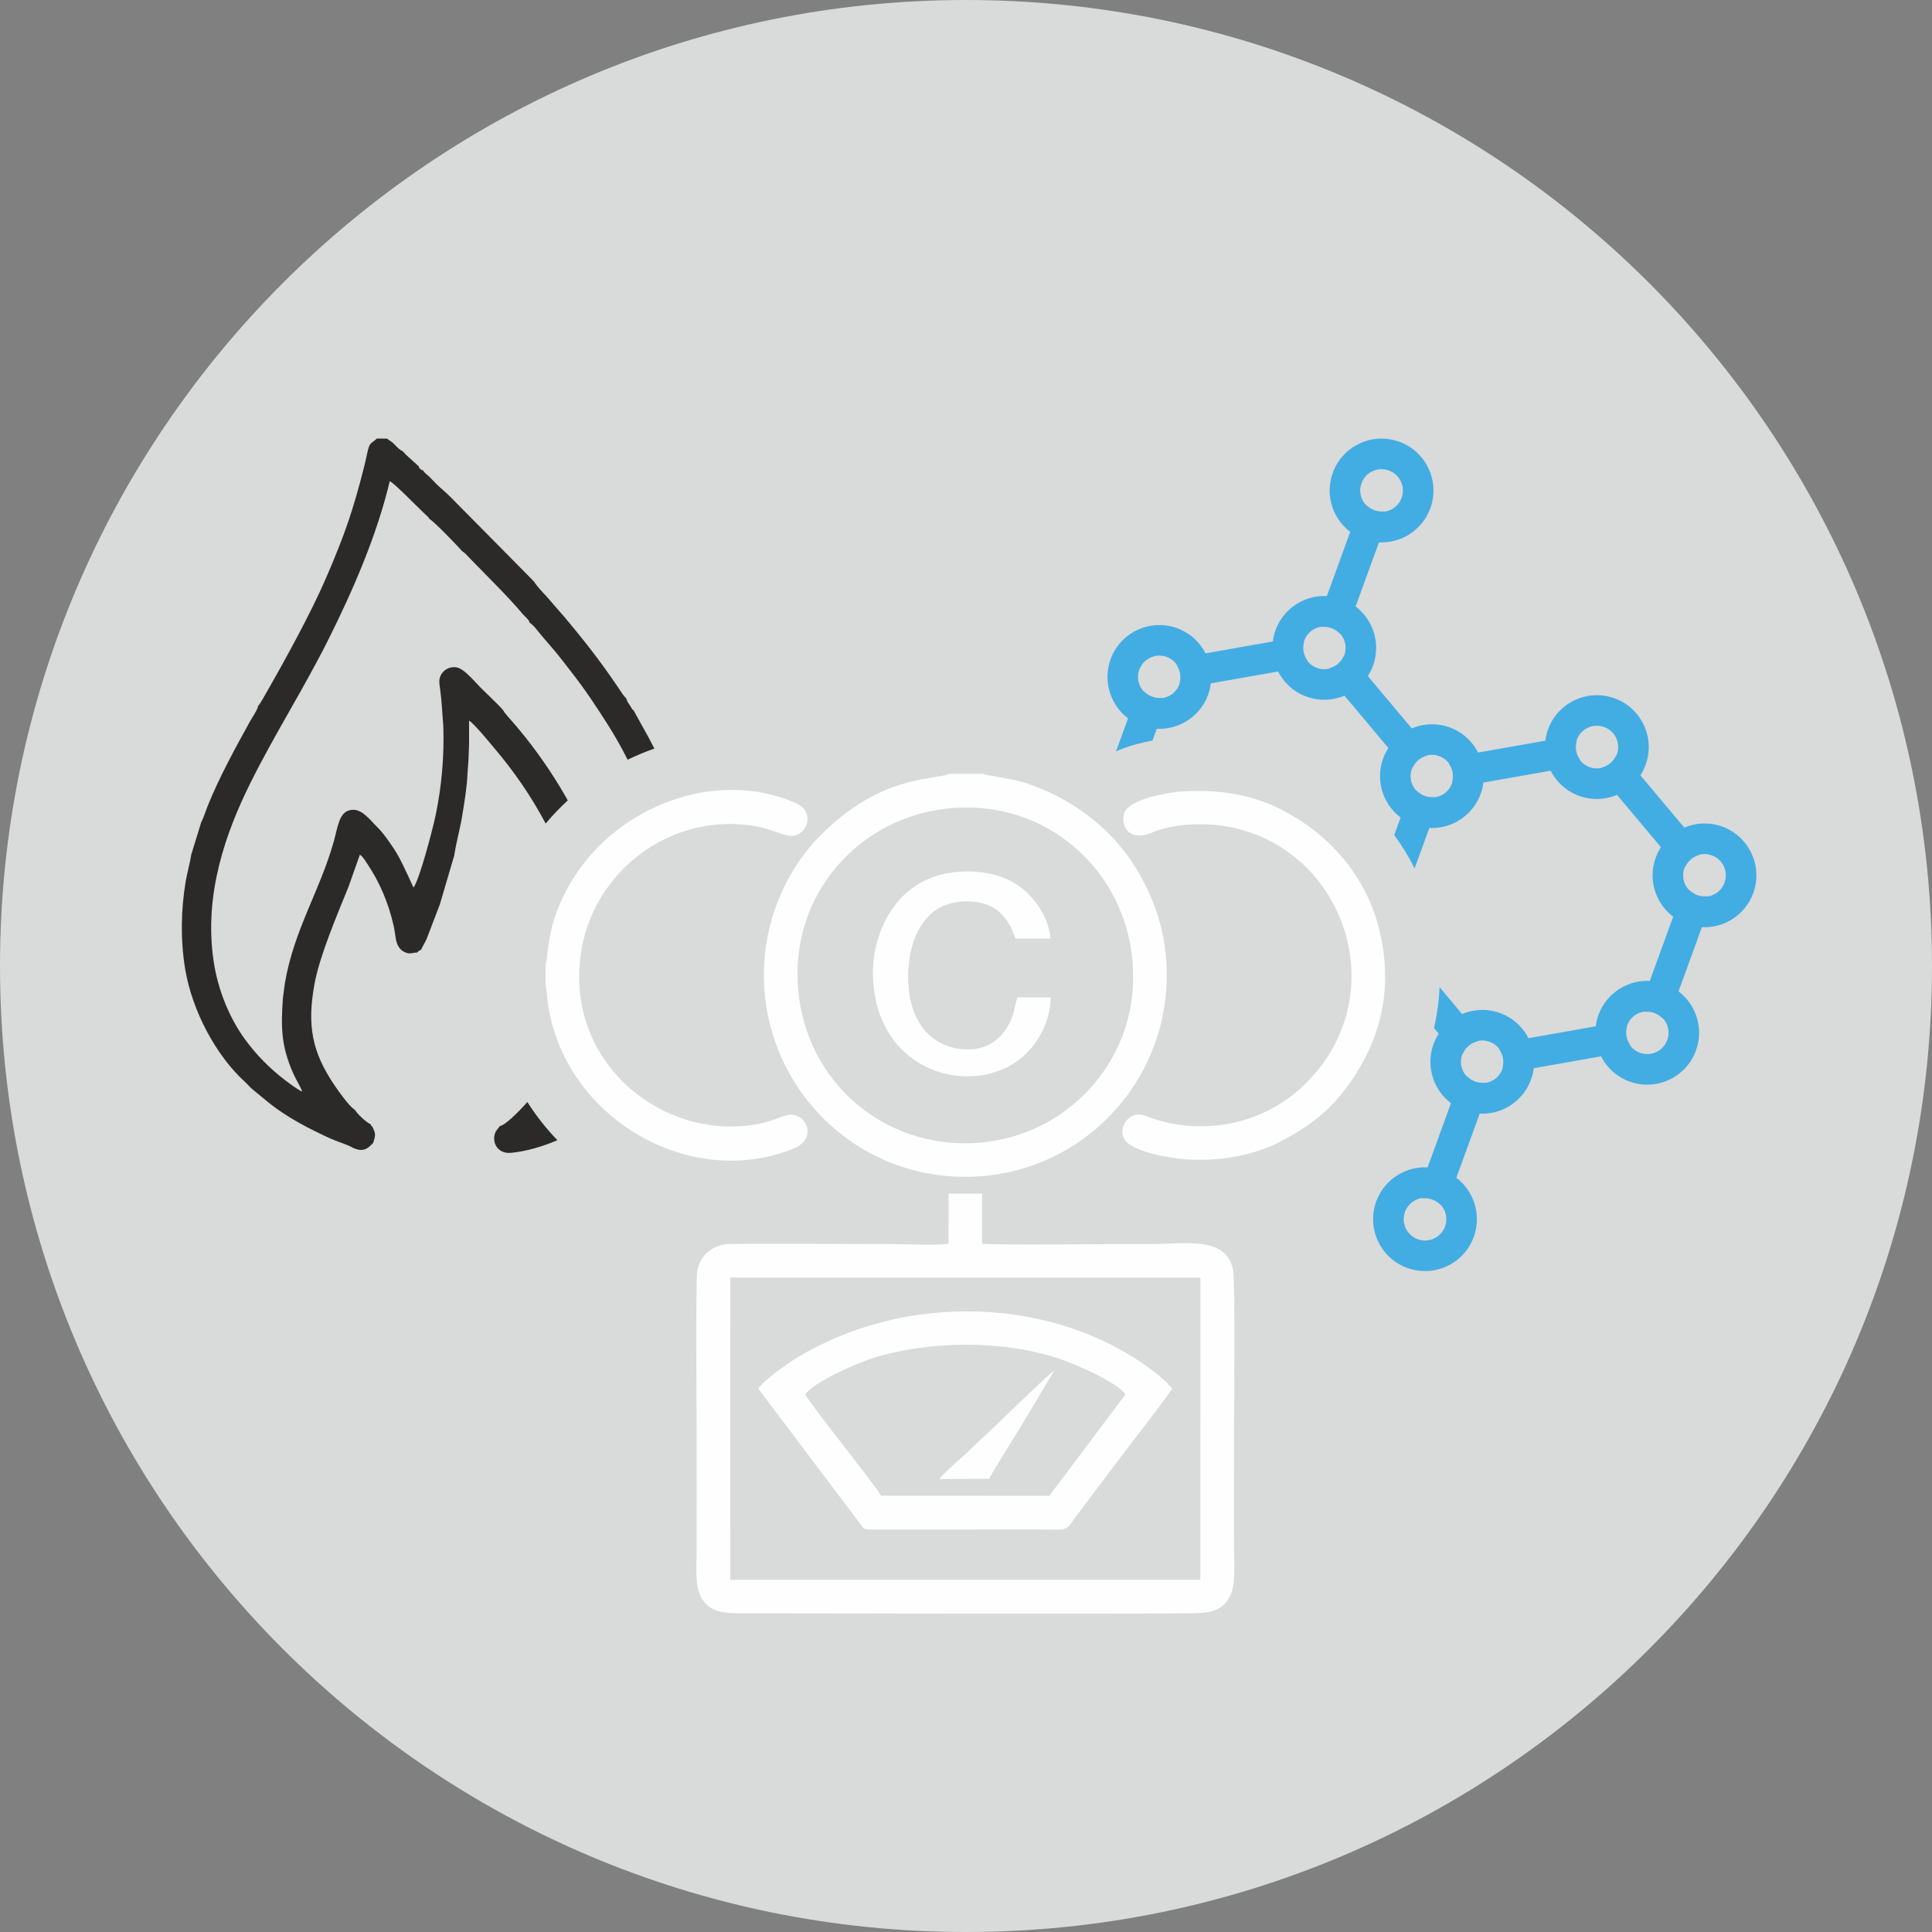 <svg width="120" height="120" viewBox="0 0 120 120" fill="none" xmlns="http://www.w3.org/2000/svg">
<rect x="0" y="0" width="120" height="120" fill="#808080" stroke="none"/>
<path d="M60 120C93.137 120 120 93.137 120 60C120 26.863 93.137 0 60 0C26.863 0 0 26.863 0 60C0 93.137 26.863 120 60 120Z" fill="#D9DADA"/>
<path fill-rule="evenodd" clip-rule="evenodd" d="M45.363 79.351L74.561 79.349L74.554 98.126L45.357 98.124L45.363 79.351ZM58.914 77.244C58.218 77.372 56.264 77.273 55.436 77.273C54.059 77.274 45.708 77.218 45.108 77.282C44.157 77.384 43.446 78.045 43.307 78.973C43.196 79.719 43.271 88.118 43.27 89.298C43.268 91.614 43.275 93.931 43.27 96.248C43.268 97.283 43.12 98.588 43.629 99.352C44.178 100.174 45.023 100.206 46.208 100.206C55.373 100.207 64.688 100.263 73.833 100.206C75.08 100.199 75.827 100.106 76.332 99.271C76.791 98.511 76.651 97.127 76.645 96.131C76.631 93.834 76.652 91.536 76.646 89.239C76.643 88.092 76.734 79.588 76.589 78.882C76.142 76.707 73.589 77.291 71.322 77.272C69.818 77.259 61.687 77.345 61.002 77.25L61 74.141L58.919 74.142L58.914 77.244ZM70.361 61.381C70.014 66.904 65.161 71.427 59.145 70.982C53.545 70.567 49.166 65.821 49.561 59.745C49.921 54.211 54.757 49.771 60.805 50.183C66.346 50.561 70.739 55.37 70.361 61.381ZM61.071 48.065H58.952C58.075 48.47 54.599 48.069 50.762 52.095C48.914 54.034 47.309 57.232 47.457 61.033C47.716 67.689 53.089 73.053 59.875 73.094C66.707 73.136 72.153 67.777 72.454 61.169C72.579 58.447 71.898 56.145 70.573 53.952C69.043 51.421 66.476 49.512 63.645 48.613C62.728 48.322 61.326 48.196 61.071 48.065ZM50.014 86.611C50.515 85.855 53.199 84.671 54.276 84.336C57.725 83.264 62.251 83.233 65.689 84.356C66.762 84.706 69.41 85.856 69.905 86.611L66.356 91.34C66.152 91.607 65.969 91.861 65.756 92.141C65.58 92.372 65.313 92.686 65.186 92.909L54.738 92.904C53.888 91.621 50.602 87.595 50.014 86.611ZM72.801 86.261C72.672 86.008 71.913 85.371 71.651 85.172C65.481 80.498 56.276 80.242 49.523 84.318C48.932 84.675 47.38 85.758 47.102 86.259L48.905 88.645C49.533 89.482 50.099 90.239 50.711 91.044L53.424 94.638C53.65 94.933 53.616 95.005 54.089 95.002L64.08 94.999C66.614 94.974 66.019 95.263 66.971 94L69.457 90.703C70.173 89.747 72.217 87.149 72.801 86.261ZM33.885 59.902V61.181C33.956 61.424 34.01 62.252 34.072 62.604C34.157 63.081 34.257 63.508 34.398 63.965C36.296 70.146 43.389 73.741 49.279 71.342C50.561 70.82 50.25 69.678 49.577 69.338C48.913 69.002 48.377 69.588 46.959 69.837C41.608 70.774 36.022 66.741 35.973 60.738C35.925 54.803 41.165 50.435 46.722 51.284C48.155 51.503 48.81 52.07 49.437 51.874C50.192 51.637 50.588 50.392 49.419 49.878C44.466 47.701 38.277 50.068 35.491 54.751C33.871 57.475 34.108 59.274 33.885 59.902ZM73.597 49.147C72.694 49.195 70.169 49.579 69.837 50.493C69.594 51.164 70.012 52.355 71.574 51.706C72.897 51.155 74.713 51.085 76.119 51.32C83.69 52.586 86.835 62.211 80.702 67.668C78.279 69.824 74.749 70.542 71.548 69.454C71.062 69.289 70.654 69.051 70.146 69.431C69.866 69.641 69.564 70.13 69.796 70.677C70.164 71.545 72.736 71.936 73.6 72.005C75.619 72.164 77.731 71.794 79.315 71.011C80.796 70.278 82.189 69.332 83.217 68.078C85.68 65.074 86.66 61.556 85.629 57.588C84.757 54.232 82.383 51.64 79.37 50.179C77.672 49.356 75.738 49.035 73.597 49.147ZM65.262 61.951L63.203 61.953C63.041 62.362 63.007 62.865 62.808 63.324C62.225 64.674 61.075 65.407 59.46 65.124C57.553 64.79 56.55 63.215 56.42 61.149C56.283 58.96 57.049 56.956 58.569 56.277C59.442 55.887 60.698 55.888 61.525 56.282C62.124 56.568 62.536 57.094 62.809 57.629C62.93 57.867 62.964 58.087 63.087 58.294L65.25 58.296C65.144 56.943 64.237 55.663 63.161 54.941C62.018 54.173 60.203 53.937 58.613 54.286C55.61 54.945 54.096 57.95 54.228 60.789C54.506 66.743 60.501 68.179 63.473 65.681C64.292 64.993 65.243 63.629 65.262 61.951ZM61.439 91.852C61.865 91.047 62.913 89.42 63.464 88.507L65.475 85.142C64.897 85.529 61.79 88.641 60.981 89.352C60.664 89.63 60.426 89.878 60.114 90.178C59.812 90.469 58.456 91.623 58.349 91.865L61.439 91.852Z" fill="#FEFEFE"/>
<path d="M84.791 31.314L84.978 31.469C85.036 31.517 85.097 31.56 85.161 31.597C85.224 31.633 85.292 31.664 85.365 31.691C85.439 31.718 85.512 31.738 85.583 31.75C85.655 31.763 85.73 31.77 85.805 31.77L86.048 31.772L86.091 31.763C86.188 31.742 86.281 31.71 86.371 31.669L86.371 31.668C86.529 31.594 86.672 31.491 86.789 31.363C86.902 31.24 86.993 31.091 87.055 30.92C87.118 30.749 87.143 30.576 87.136 30.409C87.128 30.234 87.086 30.064 87.013 29.908L87.012 29.906C86.939 29.75 86.836 29.607 86.707 29.49C86.584 29.377 86.435 29.285 86.264 29.222C86.093 29.16 85.92 29.135 85.753 29.142C85.58 29.15 85.41 29.192 85.251 29.267L85.251 29.265C85.094 29.339 84.951 29.442 84.834 29.571C84.721 29.694 84.629 29.843 84.567 30.014C84.504 30.185 84.479 30.358 84.486 30.525C84.493 30.698 84.537 30.868 84.61 31.027L84.609 31.027C84.651 31.117 84.703 31.202 84.763 31.28L84.791 31.314ZM89.53 74.878L89.343 74.723C89.285 74.675 89.224 74.632 89.16 74.596C89.098 74.56 89.029 74.528 88.956 74.501C88.882 74.474 88.809 74.455 88.738 74.442C88.666 74.429 88.591 74.422 88.516 74.422L88.273 74.421L88.23 74.429C88.134 74.45 88.04 74.482 87.95 74.524L87.95 74.525C87.643 74.668 87.391 74.928 87.266 75.272C87.204 75.443 87.178 75.617 87.185 75.783C87.193 75.956 87.236 76.127 87.31 76.285L87.309 76.285C87.382 76.443 87.486 76.585 87.614 76.703C87.737 76.816 87.886 76.908 88.057 76.97C88.228 77.032 88.401 77.058 88.568 77.05C88.742 77.043 88.913 77 89.07 76.927L89.07 76.926C89.228 76.852 89.371 76.749 89.488 76.621C89.601 76.498 89.693 76.349 89.755 76.178C89.817 76.007 89.842 75.834 89.835 75.667C89.828 75.494 89.785 75.324 89.711 75.165C89.668 75.073 89.617 74.988 89.558 74.913L89.53 74.878ZM93.315 66.397L93.354 66.169C93.379 66.021 93.377 65.871 93.352 65.727C93.326 65.579 93.274 65.436 93.201 65.307L93.082 65.097C93.034 65.041 92.982 64.989 92.926 64.941C92.81 64.842 92.674 64.762 92.521 64.707C92.368 64.651 92.212 64.625 92.06 64.626C91.986 64.626 91.913 64.632 91.841 64.645L91.614 64.729C91.475 64.781 91.344 64.857 91.228 64.954C91.116 65.048 91.018 65.162 90.943 65.291L90.825 65.493L90.823 65.498C90.761 65.669 90.735 65.842 90.743 66.009C90.75 66.182 90.793 66.353 90.867 66.511L90.866 66.511C90.908 66.601 90.96 66.686 91.02 66.764L91.047 66.798L91.235 66.953C91.293 67.001 91.354 67.044 91.418 67.081C91.48 67.117 91.549 67.148 91.622 67.175C91.696 67.202 91.769 67.222 91.84 67.234C91.912 67.247 91.987 67.254 92.061 67.254L92.305 67.256L92.348 67.247C92.442 67.227 92.535 67.195 92.627 67.152L92.628 67.153C92.785 67.079 92.928 66.976 93.045 66.847C93.158 66.724 93.25 66.575 93.312 66.404L93.315 66.397ZM88.713 46.903L88.486 46.987C88.346 47.039 88.215 47.115 88.1 47.211C87.987 47.306 87.89 47.42 87.814 47.549L87.697 47.751L87.695 47.756C87.632 47.927 87.607 48.1 87.615 48.267C87.622 48.441 87.665 48.612 87.738 48.769L87.739 48.769C87.782 48.861 87.833 48.946 87.891 49.022L87.919 49.056L88.106 49.211C88.164 49.259 88.225 49.302 88.289 49.339C88.352 49.374 88.42 49.406 88.494 49.433C88.568 49.46 88.64 49.479 88.711 49.492C88.784 49.505 88.858 49.512 88.933 49.512L89.177 49.513L89.22 49.505C89.316 49.484 89.41 49.452 89.499 49.411C89.656 49.337 89.799 49.234 89.917 49.105C90.03 48.982 90.122 48.833 90.184 48.662L90.186 48.656L90.225 48.427C90.251 48.279 90.249 48.13 90.224 47.984C90.198 47.836 90.146 47.694 90.072 47.565L89.953 47.354C89.905 47.299 89.854 47.246 89.797 47.199C89.681 47.1 89.545 47.02 89.392 46.965C89.239 46.909 89.084 46.883 88.931 46.884C88.858 46.884 88.785 46.891 88.713 46.903ZM73.023 41.193C72.976 41.137 72.924 41.085 72.868 41.037C72.752 40.939 72.616 40.858 72.463 40.803C72.292 40.74 72.119 40.715 71.952 40.722C71.779 40.73 71.609 40.773 71.45 40.847C71.292 40.921 71.149 41.024 71.033 41.151C70.92 41.274 70.828 41.423 70.766 41.594C70.703 41.765 70.678 41.939 70.685 42.106C70.693 42.278 70.736 42.449 70.81 42.607L70.809 42.608C70.851 42.697 70.902 42.782 70.962 42.86L70.99 42.894L71.177 43.05C71.235 43.097 71.296 43.14 71.36 43.177C71.423 43.213 71.491 43.245 71.565 43.271C71.639 43.298 71.711 43.318 71.782 43.331C71.86 43.344 71.934 43.351 72.004 43.352L72.242 43.353L72.29 43.343C72.384 43.323 72.478 43.291 72.57 43.248C72.728 43.174 72.871 43.071 72.988 42.944C73.101 42.821 73.193 42.671 73.255 42.501L73.257 42.495L73.296 42.265C73.322 42.117 73.32 41.968 73.294 41.823C73.268 41.675 73.217 41.532 73.143 41.403L73.023 41.193ZM100.384 45.843C100.311 45.685 100.208 45.543 100.079 45.425C99.956 45.312 99.807 45.221 99.636 45.158C99.465 45.096 99.291 45.071 99.124 45.078C98.952 45.085 98.781 45.128 98.623 45.202L98.622 45.201C98.465 45.275 98.323 45.378 98.205 45.507C98.092 45.63 98 45.779 97.938 45.95L97.936 45.955L97.897 46.185C97.871 46.333 97.873 46.482 97.898 46.627C97.925 46.775 97.976 46.918 98.05 47.047L98.17 47.258C98.216 47.313 98.268 47.365 98.325 47.413C98.441 47.511 98.577 47.592 98.73 47.647C98.883 47.703 99.038 47.729 99.19 47.728C99.264 47.728 99.338 47.721 99.409 47.709L99.636 47.625C99.776 47.573 99.907 47.497 100.022 47.4C100.135 47.306 100.232 47.192 100.308 47.063L100.425 46.862L100.427 46.856C100.49 46.685 100.515 46.512 100.508 46.345C100.5 46.171 100.457 46 100.384 45.843ZM107.07 53.81C106.997 53.653 106.893 53.511 106.765 53.393L106.764 53.393C106.64 53.28 106.491 53.188 106.322 53.126C106.169 53.071 106.013 53.045 105.861 53.045C105.787 53.046 105.714 53.052 105.642 53.065L105.415 53.149C105.275 53.201 105.144 53.276 105.029 53.373C104.916 53.468 104.819 53.582 104.743 53.711L104.623 53.917L104.624 53.918C104.562 54.089 104.536 54.262 104.544 54.429C104.551 54.602 104.594 54.772 104.668 54.931L104.667 54.931C104.709 55.021 104.761 55.106 104.821 55.183L104.848 55.217L105.036 55.373C105.093 55.421 105.155 55.464 105.218 55.5C105.281 55.536 105.349 55.568 105.423 55.595C105.497 55.621 105.569 55.641 105.64 55.654C105.713 55.667 105.787 55.673 105.862 55.674L106.106 55.675L106.149 55.667C106.242 55.646 106.336 55.614 106.428 55.571C106.587 55.497 106.729 55.395 106.846 55.267L106.847 55.266C106.96 55.142 107.051 54.994 107.113 54.824C107.175 54.653 107.201 54.48 107.194 54.312C107.186 54.14 107.143 53.969 107.069 53.811L107.07 53.81ZM103.512 63.584C103.471 63.495 103.419 63.41 103.359 63.333L103.331 63.298L103.144 63.143C103.086 63.095 103.025 63.052 102.961 63.015C102.899 62.98 102.83 62.948 102.757 62.921C102.683 62.894 102.61 62.874 102.539 62.862C102.467 62.849 102.392 62.842 102.317 62.842L102.073 62.84L102.031 62.849C101.937 62.869 101.843 62.901 101.751 62.944L101.75 62.944C101.593 63.017 101.451 63.12 101.333 63.249C101.221 63.372 101.129 63.521 101.067 63.692L101.064 63.698L101.025 63.927C100.999 64.076 101.001 64.225 101.026 64.37L101.027 64.37C101.053 64.518 101.104 64.66 101.178 64.789L101.298 65C101.345 65.055 101.397 65.108 101.453 65.155C101.569 65.254 101.705 65.334 101.858 65.389C102.029 65.452 102.202 65.477 102.369 65.47C102.544 65.462 102.714 65.42 102.87 65.347L102.872 65.346C103.029 65.273 103.171 65.17 103.289 65.041C103.402 64.918 103.493 64.769 103.556 64.598C103.618 64.427 103.643 64.254 103.636 64.087C103.628 63.914 103.585 63.743 103.512 63.585L103.512 63.584ZM104.256 61.576C104.77 61.965 105.148 62.494 105.354 63.086C105.591 63.763 105.604 64.523 105.34 65.247C105.036 66.084 104.421 66.718 103.673 67.066C102.926 67.415 102.045 67.478 101.209 67.174C100.767 67.013 100.381 66.765 100.063 66.455C99.811 66.209 99.602 65.923 99.443 65.612L95.266 66.348C95.257 66.416 95.247 66.484 95.234 66.551C95.202 66.718 95.156 66.885 95.095 67.053C94.831 67.779 94.333 68.352 93.718 68.719C93.18 69.039 92.55 69.202 91.907 69.169L90.456 73.156C90.969 73.545 91.347 74.074 91.553 74.666C91.79 75.344 91.803 76.103 91.539 76.828C91.235 77.664 90.62 78.298 89.872 78.646C89.126 78.995 88.246 79.057 87.408 78.753L87.408 78.754C86.572 78.45 85.938 77.835 85.589 77.088C85.24 76.34 85.177 75.459 85.481 74.623C85.745 73.898 86.243 73.325 86.86 72.958C87.398 72.637 88.028 72.475 88.671 72.507L90.122 68.52C89.609 68.132 89.231 67.602 89.025 67.01C88.788 66.333 88.775 65.573 89.039 64.849C89.098 64.687 89.171 64.529 89.256 64.376C89.29 64.316 89.325 64.257 89.362 64.2L89.069 63.85L89.073 63.832C89.262 63.012 89.377 62.173 89.416 61.318L90.814 62.983C91.136 62.847 91.479 62.763 91.831 62.737C92.273 62.704 92.729 62.761 93.17 62.922C93.612 63.083 93.998 63.331 94.316 63.641C94.568 63.887 94.777 64.172 94.936 64.484L99.113 63.747C99.122 63.679 99.132 63.611 99.145 63.543C99.178 63.371 99.224 63.203 99.282 63.042C99.546 62.318 100.044 61.745 100.66 61.378C101.199 61.057 101.829 60.894 102.472 60.927L103.923 56.94C103.41 56.551 103.032 56.022 102.825 55.43C102.589 54.752 102.576 53.993 102.84 53.269C102.898 53.108 102.971 52.95 103.057 52.797C103.091 52.736 103.126 52.677 103.163 52.62L100.436 49.371C100.115 49.507 99.771 49.591 99.42 49.617C98.977 49.65 98.522 49.593 98.08 49.432C97.639 49.271 97.253 49.023 96.935 48.713C96.682 48.467 96.473 48.181 96.314 47.87L92.137 48.606C92.129 48.674 92.118 48.742 92.105 48.811C92.072 48.983 92.027 49.151 91.968 49.312C91.704 50.036 91.206 50.609 90.59 50.976C90.051 51.297 89.421 51.46 88.778 51.427L87.865 53.938C87.499 53.207 87.075 52.515 86.599 51.866L86.995 50.779C86.481 50.39 86.103 49.861 85.896 49.268C85.66 48.591 85.647 47.831 85.91 47.107C85.969 46.946 86.042 46.788 86.128 46.635C86.161 46.575 86.197 46.516 86.234 46.458L84.87 44.833L84.871 44.832L83.508 43.209C83.186 43.345 82.843 43.429 82.491 43.456C82.048 43.489 81.593 43.431 81.151 43.27C80.71 43.109 80.323 42.861 80.006 42.551C79.753 42.305 79.544 42.019 79.385 41.708L75.208 42.444C75.2 42.512 75.189 42.58 75.176 42.648C75.144 42.82 75.098 42.988 75.039 43.15C74.775 43.875 74.277 44.448 73.661 44.815C73.122 45.136 72.492 45.298 71.849 45.266L71.583 45.996C71.013 46.104 70.412 46.252 69.879 46.443C69.689 46.511 69.502 46.585 69.32 46.667L70.066 44.617C69.552 44.229 69.174 43.699 68.967 43.106C68.731 42.429 68.718 41.67 68.981 40.945C69.286 40.109 69.9 39.475 70.648 39.126C71.394 38.778 72.275 38.715 73.112 39.02L73.112 39.018C73.554 39.179 73.94 39.428 74.258 39.737C74.51 39.983 74.719 40.269 74.878 40.58L79.055 39.843C79.064 39.776 79.074 39.708 79.087 39.641L79.088 39.64C79.121 39.467 79.166 39.299 79.225 39.139C79.489 38.414 79.987 37.841 80.603 37.474C81.142 37.153 81.772 36.99 82.414 37.023L83.865 33.036C83.352 32.647 82.974 32.118 82.768 31.526C82.531 30.849 82.518 30.09 82.782 29.365C83.087 28.528 83.701 27.895 84.449 27.546C85.197 27.197 86.077 27.134 86.913 27.438C87.75 27.742 88.384 28.357 88.732 29.105C89.081 29.852 89.144 30.733 88.84 31.57C88.576 32.294 88.078 32.867 87.462 33.234C86.923 33.555 86.293 33.718 85.65 33.685L84.199 37.672C84.712 38.061 85.09 38.59 85.297 39.182C85.533 39.859 85.546 40.619 85.282 41.344C85.224 41.504 85.151 41.662 85.066 41.815L85.065 41.816C85.032 41.876 84.996 41.935 84.959 41.992L87.686 45.242C88.007 45.105 88.351 45.021 88.702 44.995C89.145 44.962 89.6 45.019 90.042 45.18C90.483 45.341 90.869 45.589 91.187 45.899C91.44 46.145 91.648 46.431 91.807 46.742L95.985 46.005C95.993 45.938 96.004 45.87 96.017 45.803C96.049 45.63 96.095 45.462 96.154 45.3C96.458 44.464 97.073 43.83 97.821 43.482C98.567 43.133 99.448 43.071 100.285 43.375L100.285 43.374C101.122 43.678 101.755 44.293 102.104 45.041C102.452 45.788 102.516 46.669 102.212 47.505C102.153 47.667 102.08 47.825 101.994 47.978C101.96 48.038 101.925 48.097 101.888 48.154L104.614 51.403C104.936 51.267 105.28 51.182 105.632 51.156C106.074 51.123 106.53 51.181 106.971 51.342C107.807 51.646 108.441 52.261 108.79 53.009C109.138 53.756 109.202 54.637 108.897 55.473C108.634 56.198 108.135 56.771 107.519 57.138C106.98 57.459 106.35 57.621 105.708 57.589L104.256 61.576ZM83.496 40.699L83.498 40.694C83.56 40.523 83.586 40.35 83.578 40.183C83.571 40.01 83.528 39.84 83.454 39.681C83.411 39.589 83.36 39.504 83.301 39.428L83.27 39.389L83.087 39.238C83.033 39.193 82.972 39.151 82.904 39.111C82.841 39.076 82.773 39.044 82.699 39.017C82.625 38.99 82.552 38.971 82.482 38.958C82.404 38.944 82.33 38.937 82.26 38.937L82.023 38.935L81.973 38.945C81.877 38.966 81.783 38.998 81.693 39.039C81.536 39.113 81.394 39.216 81.276 39.345C81.163 39.468 81.071 39.617 81.009 39.788L81.007 39.795L80.968 40.023C80.942 40.172 80.943 40.322 80.969 40.466L80.969 40.466C80.996 40.614 81.047 40.756 81.121 40.886L81.241 41.096C81.287 41.152 81.339 41.204 81.395 41.251C81.511 41.35 81.647 41.43 81.8 41.486C81.954 41.541 82.109 41.567 82.261 41.567C82.335 41.566 82.408 41.56 82.48 41.547L82.707 41.463C82.847 41.411 82.978 41.335 83.093 41.239L83.093 41.239C83.205 41.145 83.303 41.031 83.379 40.901L83.496 40.699Z" fill="#42ADE2"/>
<path d="M32.756 68.449C32.14 69.138 31.377 69.888 31.031 69.949C30.933 70.141 30.826 70.156 30.738 70.414C30.668 70.62 30.679 70.866 30.759 71.065C30.893 71.397 31.23 71.652 31.727 71.606C32.663 71.519 33.662 71.226 34.622 70.821C33.927 70.1 33.299 69.306 32.756 68.449ZM27.534 45.083C27.6 46.958 27.43 48.835 27.068 50.59C26.885 51.478 26.058 54.635 25.682 55.128C25.679 55.124 25.031 53.672 24.708 53.113C24.402 52.581 23.822 51.752 23.474 51.415C22.952 50.907 22.424 50.121 21.688 50.331C21.046 50.515 20.978 51.396 20.722 52.299C19.854 55.366 18.268 57.734 17.696 61.054L17.574 61.978C17.439 63.832 17.467 64.955 18.196 66.633C18.359 67.009 18.654 67.475 18.773 67.799C18.534 67.717 17.947 67.273 17.724 67.104C16.787 66.394 15.909 65.514 15.191 64.519C14.291 63.271 13.538 61.561 13.261 59.648C12.662 55.514 14.024 51.7 15.574 48.59C17.103 45.522 18.853 42.803 20.388 39.739C21.901 36.718 23.41 33.26 24.208 29.885C24.563 30.069 25.891 31.466 26.379 31.911C26.442 31.968 26.475 31.994 26.533 32.054C26.64 32.166 26.602 32.11 26.674 32.236C26.891 32.307 28.646 34.142 28.697 34.231C28.838 34.29 29.125 34.619 29.254 34.752C30.219 35.745 31.559 37.059 32.448 38.117C32.615 38.317 32.844 38.467 32.907 38.691C33.106 38.779 33.457 39.266 33.61 39.441C33.846 39.71 34.018 39.931 34.25 40.191C34.662 40.655 35.077 41.215 35.487 41.738C36.301 42.777 37.03 43.866 37.782 45.058C38.205 45.728 38.608 46.439 38.983 47.187C39.518 46.927 40.067 46.698 40.626 46.502L40.644 46.496C40.529 46.265 40.413 46.041 40.295 45.824L39.346 44.111C39.242 44.046 39.292 44.076 39.221 43.969C39.179 43.908 39.148 43.854 39.105 43.785C39.027 43.661 38.93 43.542 38.914 43.407L38.697 43.148C37.605 41.51 36.691 40.287 35.426 38.766C35.306 38.621 35.188 38.477 35.066 38.332L33.933 37.03C33.762 36.854 33.287 36.342 33.194 36.156L32.955 35.901L27.974 30.863C27.685 30.568 27.387 30.339 27.095 30.052C26.937 29.897 26.814 29.75 26.68 29.623C26.5 29.452 26.381 29.4 26.274 29.208C26.182 29.188 26.22 29.236 26.098 29.112C25.97 28.983 26.043 29.113 26.029 28.982L25.211 28.242L25.018 28.029C24.812 27.937 24.663 27.775 24.514 27.615C24.311 27.397 24.247 27.418 24.038 27.242H23.402C23.034 27.6 22.96 27.411 22.8 28.185C22.588 29.213 22.163 30.733 21.855 31.713C21.384 33.211 20.793 34.658 20.198 36.02C19.292 38.098 17.752 40.914 16.606 42.913C16.503 43.092 16.157 43.738 16.026 43.852C16.018 44.055 15.681 44.533 15.56 44.751C14.639 46.409 13.569 48.37 12.876 50.119C12.8 50.311 12.592 50.931 12.506 51.046L11.88 53.075C11.804 53.603 11.626 54.194 11.535 54.738C11.234 56.527 11.207 58.386 11.497 60.161C11.925 62.782 13.43 65.587 15.23 67.212C15.417 67.381 15.502 67.513 15.706 67.68L16.77 68.553C17.892 69.433 19.153 70.086 20.488 70.701C20.912 70.896 21.459 71.048 21.865 71.261C22.497 71.593 22.835 71.379 23.185 70.975C23.327 70.493 23.351 70.434 23.127 69.981C23.021 69.888 23.069 69.959 23.026 69.831C22.775 69.74 22.162 69.158 22.063 68.957L22.032 68.925C21.693 68.717 21.06 67.829 20.785 67.422C19.38 65.347 19.053 63.691 19.545 61.057C19.867 59.339 20.946 56.809 21.651 55.068L22.352 53.087C22.521 53.17 22.735 53.543 22.837 53.692C23.596 54.811 24.146 56.152 24.449 57.498C24.607 58.201 24.523 58.714 25.018 59.076C25.471 59.327 25.502 59.171 25.922 59.162C25.991 59.076 25.875 59.166 26.037 59.05C26.114 58.996 26.047 59.039 26.155 58.993C26.213 58.839 26.386 58.571 26.498 58.322L27.323 56.165L28.214 53.133C28.334 52.324 28.575 51.496 28.712 50.645C28.843 49.837 29.006 48.879 29.036 48.064L29.101 47.168L29.136 46.166L29.134 44.758C29.481 44.977 30.424 46.14 30.704 46.471C31.889 47.864 32.994 49.448 33.893 51.153C34.319 50.642 34.778 50.162 35.266 49.715C35.212 49.618 35.158 49.522 35.103 49.426C34.308 48.039 33.296 46.579 32.295 45.377C32.121 45.167 31.964 44.979 31.77 44.759C31.629 44.6 31.322 44.273 31.253 44.111L30.966 43.801L29.998 42.852C29.561 42.454 28.862 41.509 28.315 41.445C27.913 41.398 27.606 41.6 27.446 41.828C27.224 42.144 27.283 42.419 27.34 42.833C27.445 43.598 27.467 44.311 27.534 45.083Z" fill="#2B2A29"/>
</svg>
